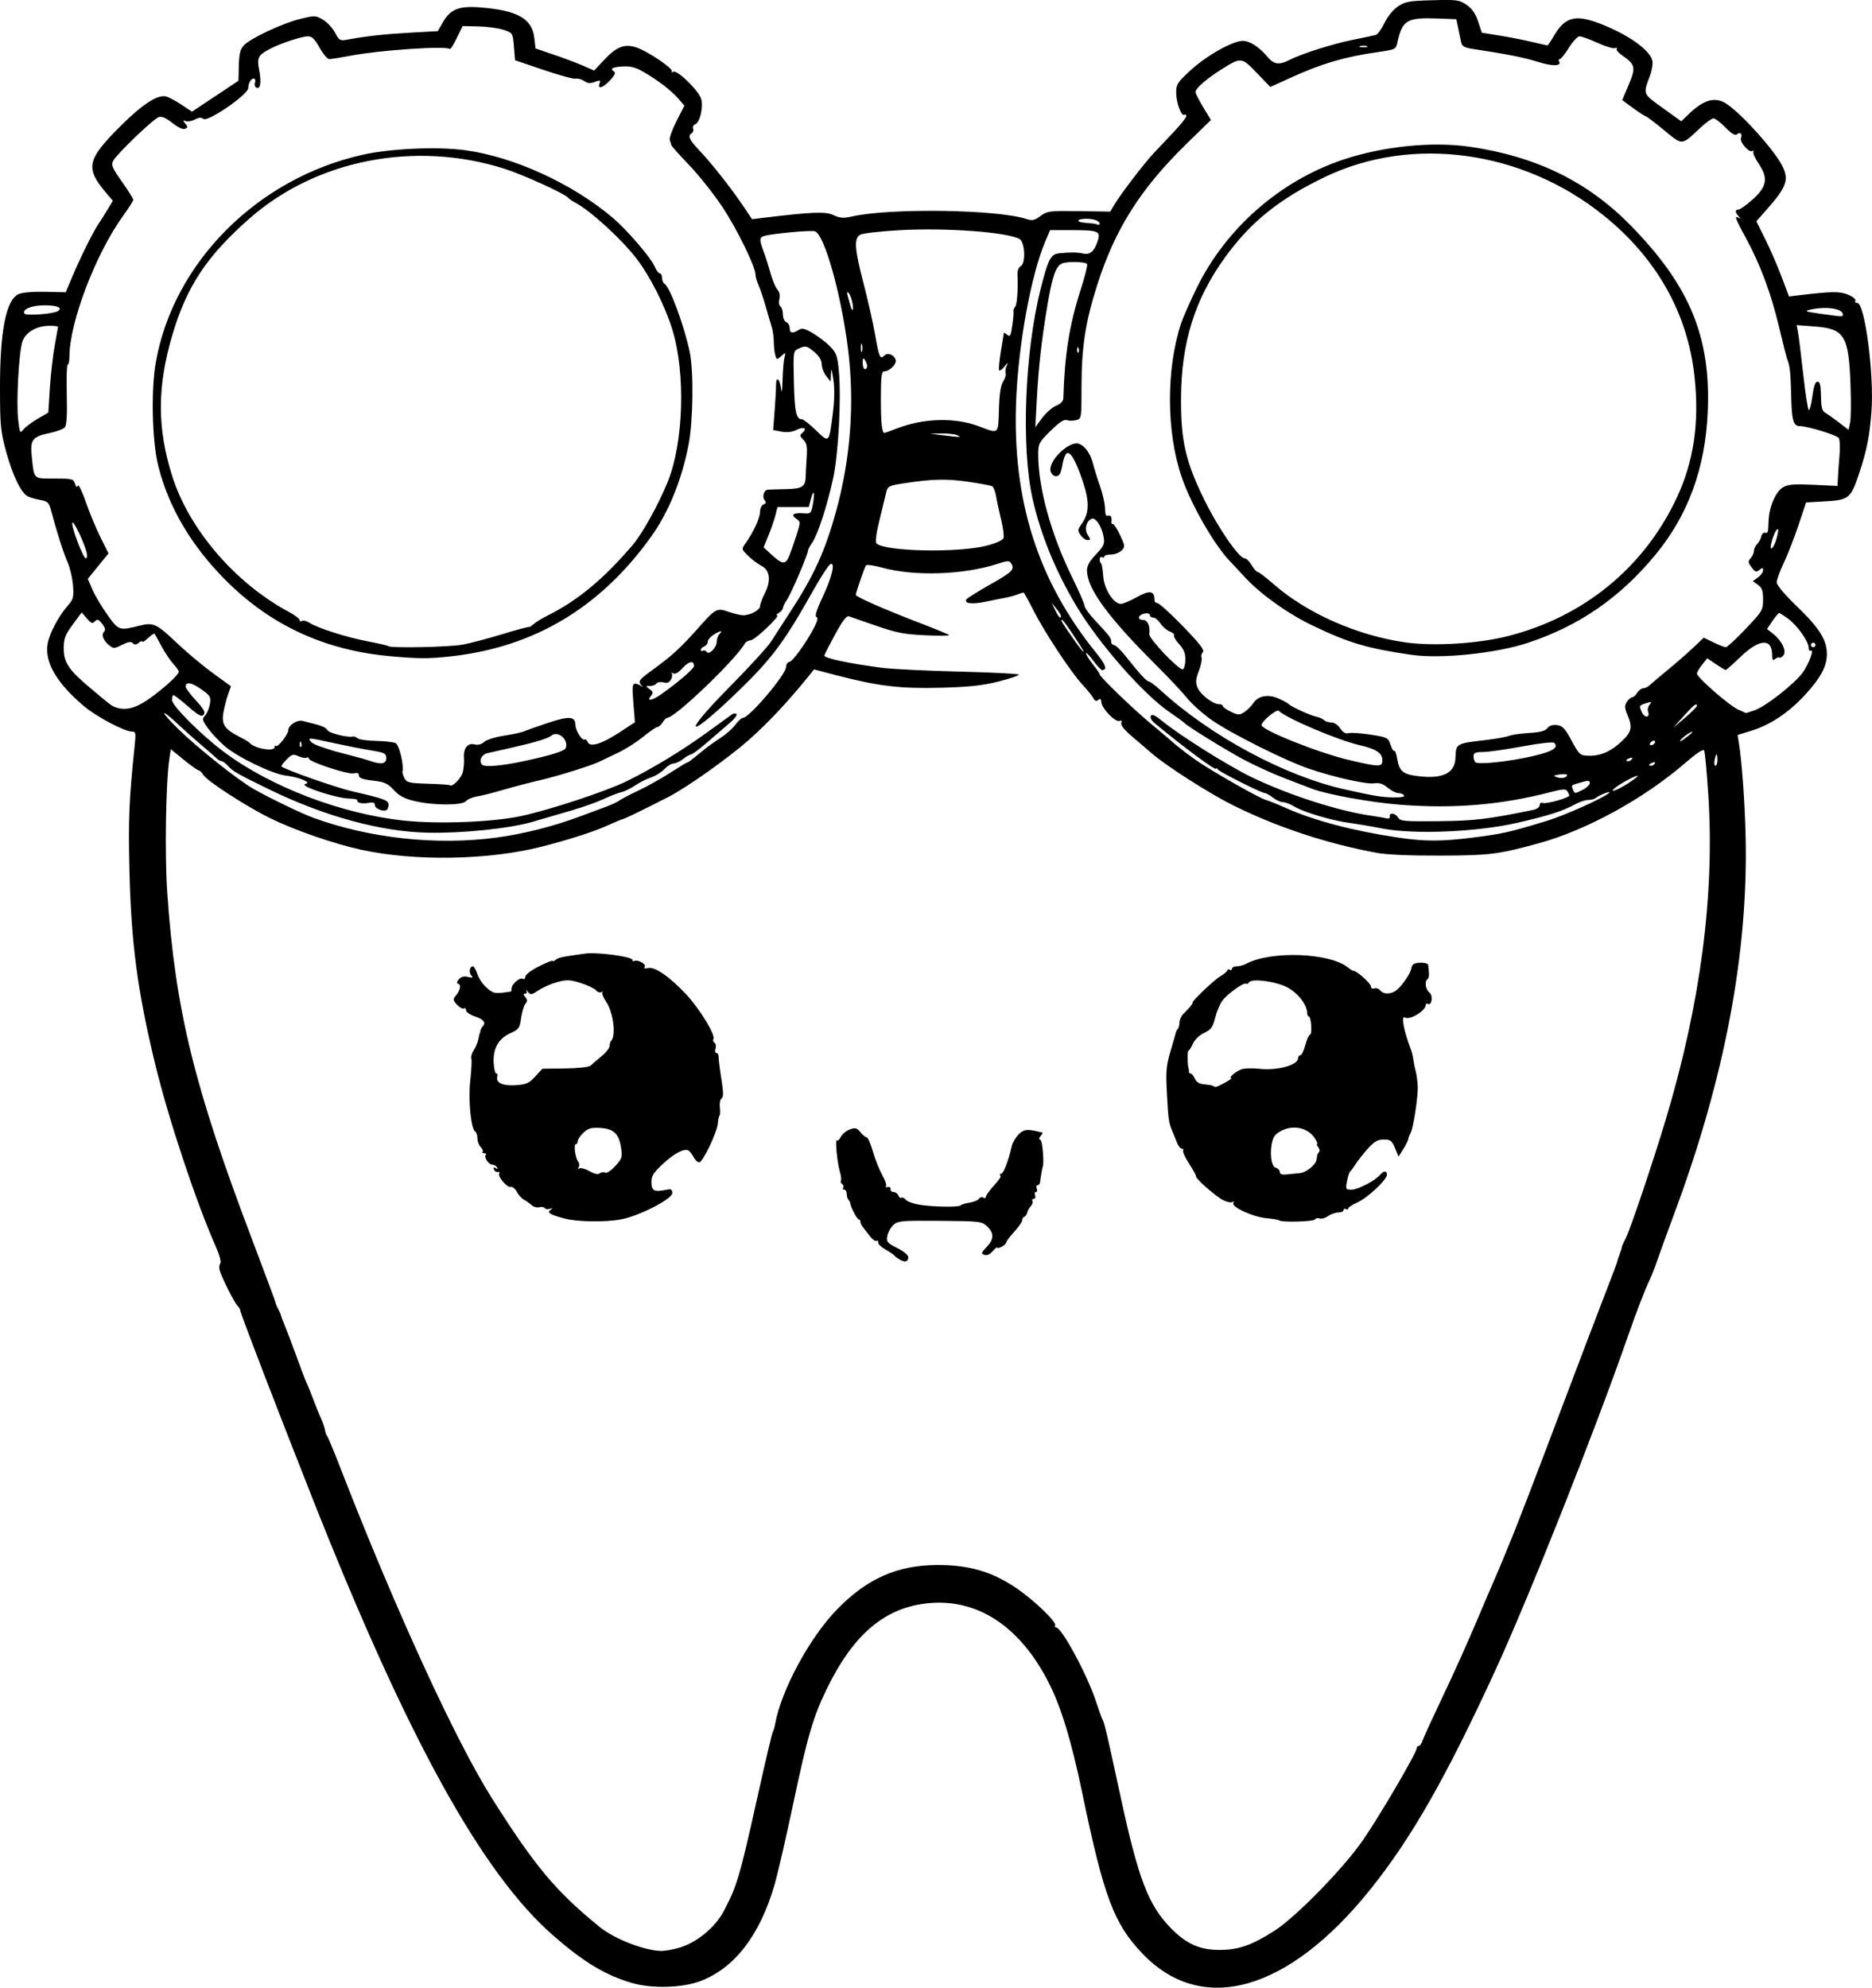 <?xml version="1.0" encoding="UTF-8" standalone="no"?>
<!-- Created with Inkscape (http://www.inkscape.org/) -->

<svg
   width="217.284mm"
   height="230.723mm"
   viewBox="0 0 217.284 230.723"
   version="1.1"
   id="svg5"
   xml:space="preserve"
   xmlns="http://www.w3.org/2000/svg"
   xmlns:svg="http://www.w3.org/2000/svg"><defs
     id="defs2" /><g
     id="layer1"
     transform="translate(107.128,-5.327)"><path
       style="fill:#000000;stroke-width:0.265"
       d="m -33.806,235.493 c -3.064,-0.902 -5.567,-2.412 -9.078,-5.474 -8.331,-7.266 -16.968,-22.939 -27.963,-50.744 -4.143,-10.478 -8.382,-21.506 -8.382,-21.807 0,-0.137 -0.157,-0.406 -0.348,-0.598 -0.356,-0.357 -1.738,-3.098 -2.044,-4.054 -0.093,-0.291 -0.069,-0.661 0.055,-0.823 0.133,-0.174 -0.057,-0.928 -0.466,-1.852 -2.323,-5.244 -5.514,-14.834 -7.077,-21.27 -2.05,-8.443 -2.792,-14.013 -2.995,-22.49 -0.142,-5.948 -0.045,-8.277 0.606,-14.486 0.159,-1.515 0.131,-1.654 -0.335,-1.654 -0.853,0 -4.118,-1.735 -5.554,-2.952 -3.138,-2.658 -4.543,-5.038 -4.225,-7.159 0.182,-1.211 1.27,-3.283 2.39,-4.55 0.603,-0.682 0.668,-0.945 0.567,-2.299 -0.063,-0.841 -0.341,-2.042 -0.618,-2.669 -0.484,-1.096 -1.289,-3.616 -1.904,-5.959 -0.263,-1.002 -0.391,-1.132 -1.277,-1.292 -0.542,-0.098 -1.189,-0.283 -1.44,-0.412 -0.78,-0.403 -1.746,-2.383 -2.501,-5.127 -0.665,-2.417 -0.726,-3.039 -0.733,-7.401 -0.01,-6.694 0.7,-10.293 2.161,-10.959 0.406,-0.185 1.679,-0.294 3.079,-0.263 l 2.386,0.052 0.83,-1.956 c 0.966,-2.275 2.381,-5.109 3.025,-6.057 0.247,-0.364 0.712,-1.099 1.034,-1.634 l 0.585,-0.972 -0.749,-0.88 c -2.506,-2.946 -2.293,-3.895 1.779,-7.931 2.436,-2.414 4.186,-3.537 5.138,-3.298 0.314,0.079 1.121,0.508 1.794,0.954 l 1.224,0.811 2.696,-1.793 2.696,-1.793 0.043,-1.759 c 0.033,-1.34 0.168,-1.896 0.567,-2.337 0.736,-0.813 4.462,-2.564 6.552,-3.08 1.681,-0.415 1.791,-0.412 2.631,0.076 0.482,0.28 1.114,0.956 1.406,1.502 0.495,0.93 0.588,0.983 1.455,0.821 2.168,-0.403 4.296,-0.639 7.291,-0.806 l 3.19,-0.178 0.586,-1.019 c 0.875,-1.521 1.854,-1.92 4.266,-1.738 4.365,0.328 6.088,1.285 6.35,3.526 l 0.145,1.241 2.117,0.721 c 1.164,0.396 2.694,0.973 3.4,1.282 l 1.283,0.561 1.23,-1.306 c 1.402,-1.488 2.342,-1.831 3.718,-1.359 1.314,0.451 4.261,2.445 4.069,2.754 -0.089,0.145 -0.015,0.166 0.174,0.048 0.405,-0.25 2.76,1.993 3.194,3.043 0.355,0.856 -0.074,2.843 -0.663,3.069 -0.201,0.077 -0.306,0.297 -0.233,0.489 0.073,0.192 0.006,0.427 -0.149,0.523 -0.502,0.31 -0.3,0.781 0.858,1.996 1.407,1.478 3.711,4.396 5.089,6.445 l 1.042,1.551 1.325,-0.16 c 5.688,-0.687 7.22,-0.745 8.136,-0.31 0.746,0.354 1.136,0.382 2.157,0.153 4.427,-0.992 16.757,-0.819 20.19,0.284 0.726,0.233 0.968,0.184 1.678,-0.34 0.782,-0.577 1.038,-0.609 4.461,-0.559 l 3.631,0.053 0.453,-0.767 c 0.722,-1.223 3.447,-4.795 4.57,-5.991 0.566,-0.603 1.654,-1.757 2.418,-2.564 0.764,-0.807 1.389,-1.601 1.389,-1.764 0,-0.163 -0.105,-0.231 -0.234,-0.151 -0.349,0.216 -0.944,-1.422 -0.944,-2.6 -2.6e-4,-0.926 0.168,-1.186 1.648,-2.548 1.866,-1.716 4.907,-3.433 6.081,-3.433 0.826,0 1.895,0.699 2.931,1.918 0.71,0.835 1.311,0.907 2.493,0.295 1.383,-0.715 5.073,-1.884 7.401,-2.345 1.203,-0.238 2.376,-0.486 2.607,-0.552 0.231,-0.065 0.685,-0.686 1.01,-1.378 0.345,-0.737 0.986,-1.531 1.544,-1.914 0.856,-0.587 1.27,-0.663 4.017,-0.74 2.845,-0.08 3.128,-0.042 3.968,0.529 0.639,0.434 1.034,1.001 1.343,1.93 l 0.438,1.315 1.964,0.311 c 1.08,0.171 2.775,0.502 3.767,0.736 0.991,0.234 1.843,0.425 1.893,0.425 0.05,0 0.395,-0.519 0.766,-1.153 1.237,-2.111 2.434,-2.451 5.119,-1.453 3.271,1.215 5.956,3.075 6.275,4.347 0.085,0.34 -0.034,1.13 -0.266,1.754 -0.818,2.207 -0.869,2.077 1.471,3.762 l 2.153,1.55 0.976,-0.933 c 1.683,-1.608 3.006,-1.944 4.291,-1.089 1.773,1.18 5.502,5.325 6.439,7.158 0.841,1.645 0.541,2.483 -1.86,5.193 l -1.132,1.277 1.016,2.03 c 0.559,1.117 1.412,3.08 1.897,4.363 l 0.881,2.333 1.205,-0.144 c 3.836,-0.457 4.686,-0.466 5.67,-0.055 0.548,0.229 0.922,0.538 0.83,0.687 -0.092,0.149 0.009,0.27 0.224,0.27 0.874,0 1.963,8.313 1.644,12.55 -0.217,2.88 -0.52,4.439 -1.367,7.029 -1.011,3.092 -1.229,3.282 -3.944,3.44 l -2.281,0.132 -0.883,2.646 c -0.485,1.455 -1.252,3.42 -1.703,4.366 -0.451,0.946 -0.821,1.962 -0.821,2.258 -1.3e-4,0.331 0.907,1.411 2.356,2.805 2.592,2.495 3.465,3.885 3.465,5.52 0,1.434 -0.727,2.786 -2.575,4.787 -1.859,2.014 -4.002,3.442 -6.162,4.107 l -1.621,0.499 0.163,1.047 c 0.338,2.167 0.651,6.498 0.756,10.462 0.363,13.599 -2.391,28.256 -8.275,44.053 -0.759,2.037 -1.624,4.419 -1.922,5.292 -0.298,0.873 -0.706,1.925 -0.906,2.338 -0.551,1.136 -1.546,3.715 -2.571,6.658 -3.843,11.041 -11.53,30.398 -15.445,38.894 -5.7,12.369 -9.684,19.341 -14.44,25.268 -9.496,11.835 -19.496,14.672 -26.398,7.487 -3.352,-3.489 -4.514,-6.571 -7.013,-18.6 -1.264,-6.086 -2.437,-9.967 -3.873,-12.815 -3.441,-6.825 -8.627,-10.094 -14.638,-9.228 -4.654,0.67 -8.149,3.734 -11.083,9.716 -1.656,3.377 -2.294,5.545 -3.987,13.552 -0.816,3.859 -1.782,8.05 -2.147,9.312 -1.689,5.849 -4.62,9.676 -8.569,11.192 -2.13,0.818 -5.673,0.917 -8.022,0.225 z m 5.539,-4.089 c 2.021,-0.6 4.153,-2.357 5.144,-4.239 1.549,-2.943 1.838,-3.926 3.957,-13.448 0.868,-3.904 1.648,-7.21 1.733,-7.347 0.085,-0.137 0.211,-0.567 0.282,-0.957 0.716,-3.951 4.032,-10.066 7.225,-13.326 3.458,-3.53 6.946,-5.075 11.528,-5.104 3.66,-0.023 6.367,0.752 9.139,2.618 2.135,1.437 4.829,4.02 4.592,4.404 -0.075,0.121 -0.024,0.22 0.113,0.22 0.667,0 3.706,5.663 4.684,8.731 0.255,0.8 0.565,1.66 0.688,1.909 0.281,0.57 0.454,1.303 2.093,8.892 2.077,9.614 3.217,12.629 5.781,15.291 1.83,1.9 3.39,2.613 5.718,2.614 2.201,8e-4 3.711,-0.522 6.346,-2.195 2.501,-1.588 7.982,-7.19 10.295,-10.521 1.924,-2.771 6.245,-10.148 6.245,-10.661 0,-0.166 0.111,-0.302 0.247,-0.302 0.136,0 0.327,-0.253 0.425,-0.562 0.098,-0.309 0.893,-2.065 1.767,-3.903 1.947,-4.093 3.494,-7.53 4.958,-11.014 0.612,-1.455 1.325,-3.122 1.584,-3.704 0.26,-0.582 0.739,-1.713 1.064,-2.514 0.326,-0.8 0.742,-1.812 0.924,-2.249 0.687,-1.642 3.107,-7.943 6.097,-15.875 1.7,-4.511 3.794,-10.011 4.653,-12.221 0.859,-2.21 1.562,-4.078 1.562,-4.15 0,-0.072 0.127,-0.466 0.283,-0.876 0.156,-0.41 0.269,-0.778 0.252,-0.818 -0.017,-0.04 0.193,-0.517 0.467,-1.058 0.546,-1.078 3.194,-8.947 4.677,-13.898 3.998,-13.349 5.643,-25.932 4.902,-37.49 -0.173,-2.692 -0.392,-5.036 -0.487,-5.208 -0.113,-0.203 -0.868,0.29 -2.157,1.409 -4.797,4.164 -11.501,7.843 -17.065,9.364 -4.695,1.284 -5.64,1.402 -11.377,1.425 -3.519,0.014 -6.235,-0.104 -7.408,-0.322 -5.874,-1.089 -11.669,-3.015 -16.806,-5.586 -2.675,-1.339 -7.646,-4.523 -9.28,-5.944 -0.523,-0.454 -1.57,-1.351 -2.327,-1.993 -0.873,-0.739 -1.323,-1.307 -1.23,-1.551 0.097,-0.252 0.021,-0.336 -0.22,-0.243 -0.475,0.182 -2.033,-1.42 -2.088,-2.146 -0.03,-0.405 -0.129,-0.483 -0.365,-0.287 -0.23,0.191 -0.399,0.126 -0.586,-0.223 -0.144,-0.27 -0.703,-0.962 -1.242,-1.538 -1.329,-1.422 -4.445,-6.146 -5.708,-8.655 -0.568,-1.128 -1.083,-2.051 -1.145,-2.051 -0.062,0 -0.399,0.109 -0.749,0.242 -0.35,0.133 -0.983,0.303 -1.406,0.378 -0.423,0.075 -1.448,0.279 -2.277,0.453 -1.524,0.321 -2.495,0.203 -2.204,-0.268 0.087,-0.141 1.345,-0.929 2.795,-1.75 2.592,-1.468 2.856,-1.738 2.398,-2.46 -0.193,-0.304 -0.436,-0.295 -1.517,0.06 -3.962,1.299 -9.702,1.495 -13.442,0.458 -0.961,-0.267 -1.81,-0.383 -1.887,-0.259 -0.186,0.3 -1.173,3.177 -1.173,3.418 0,0.232 3.293,1.675 7.532,3.303 1.742,0.669 3.23,1.284 3.307,1.368 0.077,0.084 -1.169,0.093 -2.77,0.02 -2.454,-0.112 -3.346,-0.284 -5.689,-1.099 -1.528,-0.531 -2.957,-1.026 -3.175,-1.099 -0.281,-0.094 -0.745,0.508 -1.587,2.057 -0.655,1.204 -1.226,2.323 -1.269,2.485 -0.082,0.307 2.828,0.929 6.693,1.431 1.164,0.151 5.187,0.35 8.94,0.441 3.753,0.092 6.874,0.248 6.936,0.348 0.061,0.1 -0.985,0.458 -2.326,0.796 -1.89,0.476 -3.402,0.64 -6.73,0.73 -4.691,0.126 -7.274,-0.182 -12.089,-1.442 l -2.623,-0.686 -0.684,0.85 c -2.281,2.834 -4.684,5.394 -6.893,7.345 -2.386,2.107 -7.198,5.519 -9.307,6.598 -3.004,1.538 -5.058,2.537 -5.336,2.596 -0.174,0.037 -0.984,0.374 -1.8,0.748 -1.509,0.692 -4.539,1.664 -7.644,2.451 -6.145,1.557 -14.642,1.701 -20.861,0.354 -3.165,-0.686 -7.75,-2.271 -10.564,-3.652 -2.76,-1.355 -7.337,-4.312 -7.785,-5.03 -0.187,-0.3 -0.439,-0.545 -0.559,-0.545 -0.12,0 -0.895,-0.552 -1.722,-1.226 l -1.504,-1.226 -0.174,1.16 c -0.408,2.722 -0.539,11.131 -0.241,15.447 0.944,13.682 3.11,22.542 9.86,40.33 1.459,3.846 2.675,7.12 2.702,7.276 0.027,0.156 0.18,0.522 0.341,0.813 0.161,0.291 0.302,0.619 0.315,0.729 0.013,0.11 0.213,0.646 0.445,1.191 0.232,0.545 0.83,2.122 1.328,3.504 0.499,1.382 1.022,2.752 1.162,3.043 0.14,0.291 0.502,1.184 0.803,1.984 0.302,0.8 0.711,1.812 0.91,2.249 0.199,0.437 0.402,1.032 0.451,1.323 0.049,0.291 0.157,0.589 0.24,0.661 0.083,0.073 0.845,1.918 1.693,4.101 6.286,16.172 13.265,31.363 17.443,37.968 5.014,7.925 7.413,10.791 12.492,14.925 1.708,1.39 5.172,2.742 7.133,2.784 0.447,0.01 1.405,-0.159 2.129,-0.374 z m 25.628,-79.843 c -0.288,-0.157 -0.583,-0.372 -0.656,-0.477 -0.073,-0.105 -0.549,-0.429 -1.058,-0.72 -0.509,-0.291 -0.893,-0.67 -0.853,-0.843 0.04,-0.173 -0.04,-0.245 -0.177,-0.16 -0.137,0.085 -0.496,-0.174 -0.797,-0.576 -0.301,-0.402 -0.668,-0.874 -0.815,-1.05 -0.147,-0.176 -0.267,-0.444 -0.267,-0.595 0,-0.152 -0.09,-0.276 -0.2,-0.276 -0.187,0 -0.969,-1.507 -0.984,-1.896 -0.004,-0.097 -0.096,-0.266 -0.205,-0.375 -0.109,-0.109 -0.198,-0.417 -0.198,-0.684 0,-0.267 -0.126,-0.485 -0.28,-0.485 -0.154,0 -0.212,-0.111 -0.128,-0.246 0.084,-0.135 0.029,-0.322 -0.121,-0.415 -0.15,-0.093 -0.215,-0.263 -0.144,-0.377 0.071,-0.115 0.011,-0.613 -0.134,-1.106 -0.311,-1.061 -0.564,-3.812 -0.329,-3.577 0.09,0.09 0.295,-0.102 0.457,-0.426 0.162,-0.324 0.631,-0.708 1.043,-0.853 0.638,-0.224 0.821,-0.176 1.227,0.326 0.263,0.324 0.589,0.59 0.724,0.59 0.136,0 0.462,0.744 0.725,1.654 0.263,0.91 0.754,2.144 1.091,2.743 0.337,0.599 0.527,1.175 0.423,1.279 -0.104,0.104 -0.011,0.149 0.208,0.101 0.218,-0.049 0.367,0.061 0.331,0.243 -0.036,0.182 0.116,0.331 0.339,0.331 0.223,0 0.473,0.178 0.557,0.395 0.083,0.217 0.245,0.338 0.359,0.268 0.114,-0.07 0.343,0.036 0.51,0.237 0.167,0.201 0.865,0.459 1.551,0.573 1.558,0.26 4.643,0.308 4.82,0.075 0.073,-0.096 0.537,-0.237 1.032,-0.315 0.495,-0.078 0.988,-0.283 1.095,-0.457 0.107,-0.173 0.327,-0.233 0.489,-0.133 0.162,0.1 0.294,0.073 0.294,-0.06 0,-0.133 0.301,-0.586 0.669,-1.008 1.075,-1.231 1.16,-1.363 0.991,-1.532 -0.088,-0.088 -0.031,-0.16 0.127,-0.16 0.266,0 0.873,-1.581 1.226,-3.196 0.082,-0.375 0.42,-0.971 0.751,-1.325 0.573,-0.612 0.995,-0.69 2.189,-0.408 0.291,0.069 0.574,0.134 0.628,0.145 0.054,0.011 -0.04,0.187 -0.209,0.391 -0.21,0.254 -0.219,0.401 -0.026,0.465 0.234,0.078 0.454,2.707 0.262,3.133 -0.059,0.13 -0.23,1.13 -0.306,1.786 -0.021,0.182 -0.15,0.331 -0.287,0.331 -0.137,0 -0.18,0.179 -0.097,0.397 0.084,0.218 0.041,0.397 -0.096,0.397 -0.136,0 -0.179,0.179 -0.096,0.397 0.084,0.218 0.013,0.397 -0.156,0.397 -0.17,0 -0.241,0.109 -0.158,0.243 0.083,0.134 5.2e-4,0.405 -0.183,0.602 -0.183,0.197 -0.372,0.534 -0.419,0.749 -0.047,0.215 -0.196,0.43 -0.331,0.479 -0.135,0.049 -0.245,0.234 -0.245,0.411 0,0.178 -0.417,0.778 -0.926,1.334 -0.509,0.556 -0.926,1.111 -0.926,1.233 0,0.122 -0.238,0.349 -0.529,0.505 -0.291,0.156 -0.529,0.201 -0.529,0.101 0,-0.1 -0.235,0.088 -0.521,0.419 -0.336,0.387 -0.68,0.54 -0.968,0.43 -0.392,-0.15 -0.36,-0.262 0.257,-0.906 0.874,-0.912 0.892,-1.627 0.061,-2.407 -0.617,-0.58 -0.834,-0.605 -5.482,-0.641 -4.504,-0.035 -4.878,-0.001 -5.403,0.491 -0.31,0.291 -0.626,0.862 -0.702,1.27 -0.125,0.669 -0.014,0.803 1.151,1.394 0.709,0.359 1.289,0.823 1.289,1.03 0,0.547 -0.334,0.67 -0.932,0.343 z m -39.054,-4.817 c -1.654,-0.456 -1.976,-0.668 -1.516,-0.996 0.275,-0.197 0.253,-0.223 -0.096,-0.111 -0.25,0.08 -0.518,0.043 -0.596,-0.083 -0.078,-0.126 -0.361,-0.171 -0.63,-0.1 -0.269,0.07 -0.661,-0.03 -0.871,-0.223 -0.21,-0.193 -0.614,-0.482 -0.899,-0.642 -0.285,-0.16 -0.665,-0.577 -0.844,-0.926 -0.179,-0.35 -0.496,-0.603 -0.704,-0.563 -0.443,0.085 -1.545,-1.214 -1.328,-1.565 0.082,-0.132 0.006,-0.207 -0.169,-0.167 -0.175,0.04 -0.377,-0.093 -0.451,-0.295 -0.09,-0.247 -0.022,-0.298 0.206,-0.158 0.223,0.138 0.275,0.105 0.151,-0.096 -0.104,-0.168 -0.356,-0.305 -0.561,-0.305 -0.42,0 -0.991,-0.899 -0.734,-1.156 0.092,-0.092 0.008,-0.167 -0.186,-0.167 -0.194,0 -0.279,-0.074 -0.189,-0.164 0.09,-0.09 -0.009,-0.337 -0.22,-0.548 -0.211,-0.211 -0.384,-0.666 -0.384,-1.011 0,-0.345 -0.108,-0.694 -0.241,-0.776 -0.512,-0.316 -0.844,-3.674 -0.588,-5.944 0.138,-1.224 0.193,-2.375 0.123,-2.558 -0.07,-0.183 0.057,-0.615 0.282,-0.959 0.225,-0.344 0.464,-0.919 0.53,-1.278 0.066,-0.359 0.143,-0.682 0.172,-0.719 0.029,-0.036 0.068,-0.175 0.086,-0.309 0.018,-0.133 0.122,-0.332 0.232,-0.441 0.439,-0.439 0.145,-0.837 -0.86,-1.169 -0.582,-0.192 -1.058,-0.516 -1.058,-0.719 0,-0.204 -0.112,-0.301 -0.249,-0.216 -0.137,0.085 -0.493,-0.108 -0.792,-0.429 -0.461,-0.495 -0.489,-0.645 -0.188,-0.998 0.54,-0.633 0.706,-1.295 0.354,-1.414 -0.235,-0.079 -0.224,-0.218 0.045,-0.544 0.248,-0.301 0.578,-0.386 1.058,-0.273 0.551,0.129 0.632,0.094 0.387,-0.167 -0.321,-0.342 -0.195,-1.06 0.186,-1.06 0.119,0 0.352,0.413 0.519,0.917 0.167,0.505 0.67,1.226 1.118,1.604 0.795,0.669 0.901,0.684 2.787,0.399 0.036,-0.005 0.066,-0.17 0.066,-0.366 0,-0.499 0.966,-1.32 1.306,-1.11 0.155,0.096 0.281,-0.01 0.281,-0.235 0,-0.234 0.678,-0.751 1.587,-1.21 0.873,-0.441 1.587,-0.726 1.587,-0.633 0,0.093 0.154,0.04 0.343,-0.116 0.33,-0.274 0.645,-0.341 3.419,-0.73 1.4,-0.196 5.498,0.35 5.498,0.734 0,0.136 0.089,0.195 0.198,0.131 0.376,-0.221 1.428,0.337 1.232,0.654 -0.131,0.212 -0.014,0.262 0.374,0.161 0.782,-0.204 2.552,1.019 4.47,3.09 1.587,1.713 3.405,4.711 3.129,5.158 -0.084,0.135 -0.026,0.324 0.127,0.419 0.154,0.095 0.207,0.401 0.119,0.68 -0.088,0.279 -0.041,0.507 0.105,0.507 0.146,0 0.26,0.208 0.252,0.463 -0.007,0.255 0.135,1.398 0.317,2.542 0.247,1.55 0.254,2.126 0.029,2.265 -0.166,0.103 -0.258,0.562 -0.204,1.022 0.053,0.46 0.036,0.896 -0.038,0.971 -0.074,0.074 -0.163,0.484 -0.196,0.91 -0.082,1.04 -1.746,4.527 -2.16,4.527 -0.181,0 -0.47,-0.268 -0.643,-0.595 -0.172,-0.327 -0.432,-0.672 -0.577,-0.767 -0.481,-0.314 -1.706,0.323 -3.034,1.577 -1.114,1.052 -1.309,1.381 -1.284,2.166 0.031,0.968 0.338,1.094 1.882,0.772 0.39,-0.081 0.529,0.029 0.529,0.419 0,0.677 -3.85,2.653 -5.923,3.041 -1.904,0.356 -5.167,0.298 -6.678,-0.118 z m 4.806,-5.298 c 0.167,0.103 0.676,-0.23 1.162,-0.76 0.8,-0.874 0.851,-1.035 0.679,-2.165 -0.243,-1.602 -0.868,-2.185 -2.439,-2.274 -1.011,-0.058 -1.377,0.049 -1.918,0.557 -0.368,0.345 -0.669,0.786 -0.669,0.979 0,0.193 -0.098,0.351 -0.219,0.351 -0.279,0 -0.061,1.617 0.275,2.039 0.14,0.176 0.166,0.462 0.058,0.636 -0.12,0.194 -0.084,0.248 0.092,0.139 0.158,-0.098 0.683,0.047 1.165,0.322 0.585,0.333 0.984,0.415 1.197,0.246 0.176,-0.139 0.453,-0.17 0.616,-0.069 z m -8.126,-11.155 0.84,-0.911 2.644,-0.035 c 1.479,-0.02 2.775,-0.161 2.94,-0.32 0.162,-0.157 0.729,-0.641 1.258,-1.077 0.53,-0.436 0.963,-0.981 0.963,-1.213 0,-0.231 0.082,-0.502 0.182,-0.602 0.587,-0.587 0.244,-3.299 -0.57,-4.498 -0.344,-0.507 -0.546,-1.01 -0.449,-1.117 0.097,-0.108 0.041,-0.119 -0.125,-0.025 -0.165,0.095 -0.446,-0.003 -0.624,-0.218 -0.178,-0.214 -0.97,-0.593 -1.761,-0.843 -1.232,-0.388 -1.616,-0.406 -2.683,-0.124 -0.685,0.181 -1.671,0.609 -2.19,0.95 -0.864,0.567 -0.972,0.583 -1.267,0.185 -0.177,-0.239 -0.251,-0.287 -0.164,-0.105 0.087,0.182 0.017,0.331 -0.155,0.331 -0.233,0 -0.229,0.101 0.017,0.397 0.256,0.309 0.259,0.481 0.013,0.779 -0.174,0.21 -0.397,0.954 -0.496,1.654 -0.165,1.168 -0.267,1.312 -1.256,1.759 -1.371,0.62 -2.016,1.768 -1.93,3.432 0.035,0.682 0.171,1.241 0.301,1.241 0.13,0 0.189,0.143 0.131,0.318 -0.244,0.731 0.563,1.139 2.068,1.045 1.284,-0.08 1.582,-0.209 2.314,-1.003 z m 86.383,16.699 c -0.076,-0.076 -0.749,-0.192 -1.495,-0.258 -1.561,-0.138 -4.127,-1.319 -3.848,-1.771 0.11,-0.177 0.064,-0.222 -0.115,-0.112 -0.164,0.101 -0.648,0.003 -1.077,-0.219 -0.875,-0.452 -3.207,-2.5 -3.142,-2.759 0.023,-0.092 -0.335,-0.75 -0.796,-1.463 -0.461,-0.713 -0.775,-1.397 -0.699,-1.521 0.077,-0.124 0.011,-0.226 -0.147,-0.226 -0.158,0 -0.403,-0.298 -0.545,-0.661 -0.142,-0.364 -0.398,-0.989 -0.569,-1.389 -0.412,-0.966 -0.46,-1.312 -0.632,-4.564 -0.123,-2.338 -0.059,-3.071 0.407,-4.63 0.304,-1.019 0.585,-1.997 0.625,-2.175 0.04,-0.178 0.155,-0.406 0.256,-0.507 0.101,-0.101 0.184,-0.435 0.184,-0.743 0,-0.307 0.208,-0.755 0.463,-0.996 0.569,-0.537 1.177,-1.268 1.055,-1.268 -0.281,0 2.458,-2.63 3.178,-3.051 0.473,-0.276 0.86,-0.603 0.86,-0.726 0,-0.123 0.119,-0.15 0.265,-0.06 0.146,0.09 0.265,0.037 0.265,-0.117 0,-0.154 0.246,-0.28 0.547,-0.28 0.301,0 0.785,-0.128 1.077,-0.284 2.921,-1.563 9.831,-1.298 11.891,0.457 0.23,0.196 0.504,0.356 0.609,0.356 0.387,0 2.016,1.466 2.016,1.814 1e-5,0.202 0.165,0.296 0.378,0.214 0.208,-0.08 0.52,0.027 0.694,0.236 0.423,0.509 1.321,0.468 1.971,-0.091 0.624,-0.536 1.543,-1.892 1.623,-2.397 0.031,-0.195 0.133,-0.432 0.227,-0.525 0.301,-0.301 1.721,-0.259 1.743,0.051 0.012,0.165 0.052,0.573 0.089,0.906 0.037,0.334 -0.033,0.668 -0.154,0.743 -0.376,0.233 -0.244,1.221 0.208,1.552 0.458,0.335 0.281,1.607 -0.184,1.32 -0.135,-0.084 -0.246,-0.017 -0.246,0.147 0,0.669 -1.853,1.778 -2.403,1.438 -0.496,-0.307 -0.137,1.576 0.734,3.85 0.084,0.218 0.191,0.695 0.238,1.058 0.047,0.364 0.168,0.959 0.269,1.323 0.101,0.364 0.208,1.138 0.239,1.72 0.062,1.167 -0.524,4.987 -0.843,5.497 -0.111,0.178 -0.225,0.475 -0.253,0.659 -0.028,0.185 -0.294,0.719 -0.59,1.187 l -0.539,0.851 -0.413,-0.989 c -0.361,-0.865 -0.525,-0.989 -1.305,-0.989 -0.701,0 -1.092,0.221 -1.828,1.037 -0.515,0.57 -1.151,1.374 -1.414,1.786 -0.263,0.412 -0.558,0.809 -0.658,0.882 -0.099,0.073 -0.264,0.579 -0.366,1.124 -0.177,0.946 -0.153,0.992 0.524,0.992 0.736,0 2.768,-1.058 3.328,-1.732 0.407,-0.49 0.784,-0.494 0.784,-0.009 0,0.584 -2.268,2.711 -3.443,3.229 -0.58,0.256 -1.055,0.569 -1.055,0.695 0,0.126 -0.119,0.156 -0.265,0.066 -0.146,-0.09 -0.265,-0.037 -0.265,0.117 0,0.154 -0.271,0.28 -0.603,0.28 -0.331,0 -0.873,0.189 -1.203,0.42 -0.33,0.231 -0.77,0.356 -0.976,0.276 -0.207,-0.079 -0.447,-0.03 -0.533,0.109 -0.161,0.26 -3.895,0.363 -4.144,0.115 z m 2.422,-5.499 c 0.706,-0.073 1.81,-0.974 1.895,-1.547 0.018,-0.123 0.048,-0.333 0.066,-0.467 0.018,-0.133 0.121,-0.331 0.229,-0.439 0.108,-0.108 0.064,-0.356 -0.099,-0.551 -0.162,-0.195 -0.218,-0.355 -0.124,-0.355 0.094,0 -0.035,-0.314 -0.286,-0.698 -0.944,-1.441 -3.104,-1.643 -4.511,-0.423 -0.75,0.651 -0.772,3.66 -0.027,3.854 0.267,0.07 0.485,0.294 0.485,0.497 0,0.254 0.251,0.345 0.794,0.289 0.437,-0.045 1.147,-0.118 1.578,-0.162 z m -8.722,-10.503 c 0.509,-0.279 0.828,-0.512 0.709,-0.518 -0.361,-0.018 0.531,-0.787 1.19,-1.026 0.338,-0.123 1.27,-0.149 2.07,-0.059 2.076,0.234 4.498,-0.423 4.498,-1.22 0,-0.194 0.12,-0.352 0.266,-0.352 0.146,0 0.409,-0.536 0.584,-1.191 0.175,-0.655 0.416,-1.191 0.535,-1.191 0.119,0 0.183,-0.476 0.144,-1.058 -0.04,-0.582 -0.162,-1.058 -0.271,-1.058 -0.109,-2.1e-4 -0.198,-0.179 -0.198,-0.398 0,-0.941 -1.059,-2.316 -2.286,-2.97 -1.335,-0.711 -4.162,-1.085 -4.467,-0.591 -0.089,0.145 -0.245,0.213 -0.346,0.15 -0.272,-0.168 -2.168,1.194 -2.747,1.973 -0.277,0.373 -0.652,1.266 -0.834,1.984 -0.279,1.1 -0.481,1.378 -1.281,1.759 -0.555,0.264 -1.098,0.787 -1.306,1.257 -0.196,0.442 -0.428,0.804 -0.516,0.804 -0.141,0 -0.115,1.771 0.031,2.117 0.031,0.073 0.042,0.222 0.025,0.331 -0.017,0.109 0.069,0.198 0.191,0.198 0.122,0 0.346,0.271 0.497,0.603 0.193,0.424 0.534,0.623 1.153,0.67 0.483,0.037 0.934,0.123 1.003,0.191 0.192,0.192 0.362,0.141 1.359,-0.405 z m -84.587,-28.437 c 3.063,-0.408 6.591,-1.295 9.578,-2.409 1.019,-0.38 2.41,-0.897 3.092,-1.148 0.682,-0.251 1.396,-0.582 1.587,-0.735 0.191,-0.153 1.181,-0.672 2.2,-1.152 1.019,-0.481 2.686,-1.412 3.704,-2.069 1.019,-0.657 1.912,-1.198 1.984,-1.202 0.13,-0.007 0.319,-0.15 1.956,-1.485 0.452,-0.369 1.324,-0.992 1.937,-1.386 0.613,-0.394 1.379,-1.074 1.703,-1.513 0.324,-0.438 0.72,-0.797 0.879,-0.797 0.727,0 4.959,-4.982 5.005,-5.892 0.016,-0.324 0.179,-0.59 0.361,-0.59 0.364,0 2.006,-2.27 2.907,-4.017 0.398,-0.772 0.476,-1.139 0.257,-1.212 -0.21,-0.07 0.019,-0.814 0.687,-2.238 1.124,-2.395 1.549,-4.149 0.946,-3.905 -0.201,0.081 -1.116,1.483 -2.032,3.114 -3.271,5.824 -4.718,7.783 -8.387,11.361 -6.143,5.989 -7.238,5.809 -1.293,-0.212 2.27,-2.299 4.433,-4.664 4.808,-5.255 0.374,-0.592 1.418,-2.207 2.319,-3.589 2.68,-4.112 3.981,-6.982 5.239,-11.557 1.693,-6.155 2.164,-12.616 1.376,-18.88 -0.805,-6.401 -2.743,-13.264 -3.844,-13.613 -0.464,-0.147 -5.012,0.278 -5.895,0.551 -0.556,0.172 -0.562,0.443 -0.042,1.827 0.219,0.582 0.576,1.71 0.794,2.506 0.218,0.796 0.576,1.645 0.794,1.887 0.253,0.279 0.337,0.682 0.231,1.103 -0.093,0.372 -0.041,0.741 0.119,0.84 0.157,0.097 0.286,0.514 0.286,0.927 0,0.422 0.173,0.816 0.397,0.902 0.218,0.084 0.397,0.394 0.397,0.69 0,0.609 0.311,0.678 1.03,0.229 0.404,-0.252 0.707,-0.184 1.668,0.38 0.646,0.379 1.544,1.067 1.996,1.529 0.721,0.738 0.845,1.087 1.01,2.849 0.297,3.166 -0.049,9.636 -0.667,12.483 -0.684,3.151 -1.786,6.53 -2.429,7.449 -0.27,0.386 -0.49,0.803 -0.488,0.926 0.007,0.41 -1.946,4.976 -2.434,5.689 -0.264,0.386 -0.48,0.827 -0.48,0.979 0,0.152 -0.208,0.398 -0.463,0.546 -0.255,0.148 -0.348,0.273 -0.207,0.278 0.457,0.014 -2.605,2.918 -3.078,2.918 -0.252,0 -0.554,0.166 -0.67,0.37 -1.096,1.916 -8.108,8.626 -9.014,8.626 -0.109,0 -0.347,0.238 -0.528,0.529 -0.182,0.291 -0.45,0.529 -0.597,0.529 -0.146,0 -0.904,0.52 -1.683,1.155 -0.78,0.635 -2.117,1.479 -2.973,1.875 -0.855,0.396 -1.768,0.833 -2.028,0.97 -0.809,0.428 -4.989,1.733 -7.068,2.208 -1.091,0.249 -2.937,0.733 -4.101,1.075 -1.164,0.342 -2.551,0.692 -3.082,0.778 -0.531,0.086 -1.111,0.331 -1.289,0.546 -0.426,0.513 -3.775,0.51 -5.947,-0.005 -1.195,-0.283 -1.795,-0.601 -2.425,-1.285 -0.716,-0.777 -1.071,-0.936 -2.447,-1.095 -1.181,-0.137 -1.61,-0.294 -1.61,-0.589 0,-0.283 -0.171,-0.357 -0.577,-0.251 -0.653,0.171 -5.244,-1.34 -5.244,-1.726 0,-0.136 -0.11,-0.179 -0.245,-0.096 -0.135,0.083 -0.557,0.009 -0.938,-0.165 -0.617,-0.281 -0.771,-0.239 -1.395,0.385 -0.386,0.386 -0.648,0.748 -0.583,0.805 0.433,0.378 6.336,2.452 8.186,2.876 3.716,0.853 4.236,1.044 4.236,1.561 0,0.259 -0.098,0.532 -0.219,0.606 -0.394,0.244 -1.369,-0.157 -1.369,-0.562 0,-0.288 -0.195,-0.36 -0.711,-0.261 -0.759,0.145 -1.47,-0.019 -1.299,-0.3 0.057,-0.094 -0.401,-0.185 -1.019,-0.201 -1.487,-0.041 -5.737,-1.445 -5.076,-1.677 0.416,-0.146 0.38,-0.216 -0.264,-0.509 -0.41,-0.187 -1.285,-0.4 -1.943,-0.473 -1.539,-0.171 -5.623,-2.136 -7.119,-3.424 -0.638,-0.549 -1.502,-1.471 -1.92,-2.049 -0.694,-0.958 -0.725,-1.091 -0.351,-1.504 0.226,-0.249 0.475,-0.855 0.555,-1.346 0.132,-0.818 0.047,-0.961 -1.011,-1.706 -1.132,-0.796 -1.804,-0.905 -1.799,-0.289 0.002,0.17 0.539,0.89 1.194,1.6 0.925,1.003 1.125,1.371 0.896,1.648 -0.239,0.287 -0.588,0.102 -1.81,-0.961 -0.833,-0.724 -1.594,-1.317 -1.692,-1.317 -0.098,0 -0.178,0.255 -0.178,0.567 0,0.67 3.352,4.023 6.021,6.023 5.443,4.079 13.705,7.226 20.968,7.986 4.008,0.42 10.25,0.171 13.562,-0.54 3.307,-0.71 9.871,-2.879 12.246,-4.047 2.919,-1.435 6.388,-3.538 9.213,-5.584 1.436,-1.04 2.77,-2.006 2.964,-2.146 0.194,-0.14 0.44,-0.167 0.548,-0.06 0.107,0.107 -0.214,0.546 -0.715,0.974 -0.501,0.428 -1.669,1.438 -2.597,2.243 -0.928,0.805 -1.802,1.464 -1.943,1.464 -0.141,0 -0.558,0.238 -0.928,0.529 -0.37,0.291 -0.874,0.529 -1.12,0.529 -0.246,0 -0.724,0.294 -1.062,0.654 -0.338,0.36 -1.03,0.791 -1.537,0.958 -0.508,0.168 -1.345,0.591 -1.86,0.94 -0.515,0.35 -1.243,0.704 -1.618,0.786 -0.374,0.083 -1.281,0.434 -2.015,0.78 -0.734,0.346 -2.371,0.932 -3.637,1.301 -1.266,0.37 -3.345,0.977 -4.619,1.35 -2.662,0.78 -8.168,1.352 -12.183,1.267 -5.443,-0.116 -11.974,-1.896 -18.374,-5.01 -3.632,-1.767 -4.253,-2.12 -4.808,-2.734 -0.277,-0.307 -0.613,-0.558 -0.747,-0.558 -0.133,0 -0.393,-0.149 -0.577,-0.331 -0.184,-0.182 -0.969,-0.867 -1.745,-1.521 -0.776,-0.655 -1.957,-1.704 -2.623,-2.331 -2.248,-2.114 -2.291,-1.708 -0.051,0.484 2.22,2.173 6.931,5.916 8.731,6.937 1.908,1.082 5.608,2.863 6.97,3.355 6.567,2.371 14.263,3.199 21.185,2.277 z m 113.468,-0.018 c 3.256,-0.408 4.171,-0.615 8.425,-1.911 2.154,-0.656 6.722,-2.711 7.276,-3.273 0.294,-0.299 -1.177,0.277 -1.574,0.616 -0.138,0.118 -0.522,0.214 -0.852,0.214 -0.33,0 -0.991,0.215 -1.468,0.477 -1.486,0.817 -3.153,1.351 -6.837,2.192 -4.633,1.057 -11.946,1.361 -15.595,0.648 -1.237,-0.242 -2.963,-0.535 -3.836,-0.651 -2.031,-0.271 -5.318,-1.249 -6.381,-1.898 -0.454,-0.277 -1.049,-0.506 -1.323,-0.509 -0.274,-0.003 -0.796,-0.239 -1.159,-0.523 -0.364,-0.285 -0.772,-0.52 -0.908,-0.523 -0.421,-0.01 -5.299,-2.457 -5.504,-2.761 -0.107,-0.158 -0.196,-0.195 -0.198,-0.082 -0.006,0.29 -3.732,-2.47 -7.095,-5.255 -0.401,-0.332 -0.588,-0.68 -0.468,-0.873 0.14,-0.227 0.523,-0.054 1.315,0.595 2.05,1.68 7.668,5.21 10.365,6.513 4.233,2.045 9.992,3.911 13.788,4.466 0.846,0.124 1.716,0.272 1.935,0.329 0.218,0.057 0.367,-0.045 0.331,-0.226 -0.1,-0.501 0.665,-0.396 0.961,0.132 0.233,0.415 0.718,0.458 4.71,0.416 4.186,-0.044 5.703,-0.226 10.998,-1.318 0.402,-0.083 0.728,-0.327 0.728,-0.545 0,-0.232 0.155,-0.336 0.374,-0.252 0.39,0.15 3.068,-0.607 3.061,-0.865 -0.002,-0.081 -0.103,-0.305 -0.225,-0.496 -0.181,-0.285 -0.529,-0.268 -1.914,0.091 -5.756,1.493 -11.229,1.957 -17.436,1.478 -3.444,-0.266 -8.559,-1.192 -10.319,-1.869 -0.364,-0.14 -1.793,-0.689 -3.175,-1.22 -1.382,-0.531 -3.526,-1.51 -4.763,-2.175 -2.172,-1.169 -6.608,-3.917 -6.879,-4.262 -0.073,-0.093 -0.815,-0.632 -1.649,-1.198 -3.091,-2.098 -8.307,-8.05 -10.917,-12.457 -2.387,-4.031 -4.074,-8.173 -5.01,-12.303 -1.353,-5.97 -0.929,-17.041 0.936,-24.432 0.864,-3.425 1.165,-3.997 2.156,-4.096 1.284,-0.128 2.12,-0.122 2.709,0.021 0.798,0.193 1.294,-0.179 1.687,-1.267 0.478,-1.322 0.245,-1.437 -2.911,-1.442 l -2.547,-0.004 -0.541,1.257 c -1.649,3.834 -3.137,11.905 -3.403,18.455 -0.473,11.652 2.504,21.018 9.361,29.452 1.033,1.271 1.236,1.901 0.611,1.901 -0.124,0 -0.594,-0.5 -1.043,-1.11 -0.449,-0.611 -0.817,-0.984 -0.817,-0.83 0,0.154 0.357,0.73 0.794,1.279 0.437,0.549 0.794,1.077 0.794,1.173 0,0.273 3.905,4.036 5.953,5.735 1.019,0.845 1.987,1.661 2.152,1.812 0.936,0.859 2.72,2.21 3.902,2.954 2.651,1.669 6.551,3.851 7.255,4.058 0.393,0.116 1.429,0.531 2.302,0.923 3.284,1.475 7.836,2.677 13.097,3.457 3.11,0.461 4.98,0.458 8.773,-0.017 z m -8.112,-4.883 c -0.09,-0.146 -0.385,-0.265 -0.657,-0.265 -0.271,0 -0.83,-0.282 -1.241,-0.627 -0.538,-0.451 -0.972,-0.593 -1.549,-0.508 -0.913,0.136 -4.601,-0.684 -7.533,-1.674 -2.759,-0.932 -9.138,-4.121 -11.35,-5.675 -1.014,-0.712 -2.298,-1.858 -2.853,-2.547 -0.556,-0.689 -2.21,-2.447 -3.678,-3.908 -4.752,-4.732 -7.24,-7.915 -7.794,-9.97 -0.324,-1.203 -0.154,-1.694 1.011,-2.922 0.797,-0.84 0.905,-1.103 0.776,-1.897 -0.189,-1.164 -0.917,-2.296 -1.367,-2.123 -0.647,0.248 -0.896,1.241 -0.474,1.887 0.346,0.529 0.343,0.595 -0.023,0.595 -0.227,0 -0.592,-0.257 -0.812,-0.571 -0.364,-0.52 -0.351,-0.64 0.144,-1.335 0.874,-1.227 0.907,-2.532 0.123,-4.879 -0.857,-2.566 -1.546,-3.702 -1.948,-3.213 -0.154,0.188 -0.34,0.721 -0.412,1.185 -0.072,0.464 -0.21,0.97 -0.305,1.124 -0.288,0.466 -0.889,0.316 -1.074,-0.266 -0.37,-1.165 2.156,-3.636 3.29,-3.217 0.707,0.261 1.335,1.147 1.619,2.284 0.149,0.596 0.523,1.797 0.831,2.67 0.308,0.873 0.564,2.022 0.568,2.554 0.005,0.692 0.107,0.928 0.359,0.832 0.312,-0.12 0.473,0.209 0.383,0.782 -0.017,0.109 0.067,0.198 0.188,0.198 0.121,0 0.494,0.587 0.831,1.305 0.58,1.238 0.588,1.328 0.152,1.764 -0.252,0.252 -0.805,0.459 -1.227,0.459 -0.423,0 -0.769,0.106 -0.769,0.236 0,0.13 -0.119,0.163 -0.265,0.073 -0.28,-0.173 -0.374,0.463 -0.108,0.73 0.086,0.086 0.198,0.758 0.249,1.494 0.102,1.48 1.202,3.2 2.046,3.2 0.257,5e-6 1.098,-0.356 1.868,-0.791 1.456,-0.822 2.03,-0.741 2.03,0.285 0,0.246 0.149,0.43 0.331,0.41 0.182,-0.02 1.515,1.184 2.962,2.677 1.935,1.996 2.553,2.792 2.336,3.009 -0.162,0.162 -0.234,0.455 -0.158,0.651 0.075,0.196 -0.069,0.894 -0.319,1.55 -0.368,0.964 -0.398,1.335 -0.152,1.927 0.333,0.803 1.785,1.923 2.492,1.923 0.246,0 0.447,0.097 0.447,0.216 0,0.119 0.421,0.416 0.935,0.662 0.854,0.407 0.99,0.41 1.569,0.031 0.349,-0.228 0.817,-0.694 1.04,-1.035 0.573,-0.874 1.761,-1.072 2.992,-0.5 0.553,0.257 1.064,0.541 1.137,0.632 0.218,0.27 2.542,1.329 3.193,1.454 0.333,0.064 0.727,0.238 0.876,0.387 0.149,0.149 0.531,0.271 0.849,0.271 0.33,0 0.771,0.294 1.027,0.685 0.321,0.49 0.612,0.648 1.023,0.556 0.316,-0.071 1.467,0.011 2.558,0.183 1.902,0.299 1.996,0.348 2.264,1.171 0.154,0.472 0.351,0.788 0.437,0.702 0.086,-0.086 0.239,0.33 0.339,0.925 0.244,1.447 0.657,1.793 2.398,2.01 2.876,0.359 4.309,-0.34 4.364,-2.13 0.051,-1.646 0.077,-1.662 3.427,-2.048 1.237,-0.143 2.487,-0.364 2.778,-0.491 0.291,-0.127 1.34,-0.28 2.332,-0.34 1.296,-0.078 1.895,-0.234 2.13,-0.556 0.212,-0.29 0.6,-0.416 1.105,-0.358 0.653,0.075 0.929,0.366 1.711,1.809 0.899,1.658 0.97,1.721 1.982,1.747 1.382,0.035 2.57,-0.486 3.849,-1.69 1.141,-1.074 1.254,-1.61 0.646,-3.066 -0.326,-0.78 -0.338,-1.055 -0.069,-1.488 0.182,-0.292 0.453,-0.53 0.601,-0.53 0.148,0 0.418,-0.238 0.6,-0.529 0.182,-0.291 0.5,-0.529 0.706,-0.529 0.207,0 0.533,-0.153 0.725,-0.34 0.192,-0.187 1.124,-0.974 2.069,-1.749 0.946,-0.775 2.285,-1.942 2.975,-2.595 l 1.255,-1.186 1.143,0.553 c 0.629,0.304 1.268,0.553 1.42,0.553 0.152,0 1.186,-0.958 2.298,-2.129 1.945,-2.05 2.021,-2.177 2.021,-3.407 0,-1.022 -0.119,-1.364 -0.595,-1.707 l -0.595,-0.429 0.595,-0.429 c 0.327,-0.236 0.595,-0.608 0.595,-0.826 0,-0.333 -0.068,-0.341 -0.422,-0.047 -0.36,0.299 -0.493,0.256 -0.909,-0.296 -0.426,-0.565 -0.439,-0.699 -0.107,-1.066 0.209,-0.231 0.38,-0.61 0.38,-0.843 0,-0.233 0.166,-0.589 0.368,-0.792 0.203,-0.203 0.418,-0.598 0.479,-0.879 0.061,-0.281 0.252,-0.481 0.425,-0.444 0.361,0.076 0.371,0.042 0.428,-1.406 0.063,-1.602 0.831,-3.375 1.673,-3.862 0.585,-0.338 1.275,-0.395 3.527,-0.289 l 2.799,0.131 0.042,-0.893 c 0.023,-0.491 0.106,-1.666 0.185,-2.612 0.079,-0.946 0.042,-1.87 -0.081,-2.054 -0.231,-0.345 -3.627,-1.386 -4.522,-1.386 -0.746,0 -0.936,-0.654 -1,-3.44 -0.061,-2.653 -0.156,-3.584 -0.432,-4.233 -0.093,-0.218 -0.525,-1.906 -0.96,-3.75 -0.926,-3.925 -2.191,-7.336 -3.855,-10.388 -1.262,-2.316 -1.393,-2.675 -0.861,-2.375 0.265,0.149 0.265,0.115 0,-0.17 -0.182,-0.196 -0.331,-0.452 -0.331,-0.568 0,-0.116 0.149,-0.215 0.331,-0.219 0.182,-0.004 0.899,-0.513 1.595,-1.132 1.689,-1.503 1.871,-2.496 0.761,-4.142 -0.438,-0.649 -0.727,-1.293 -0.642,-1.43 0.085,-0.137 0.034,-0.176 -0.113,-0.085 -0.379,0.234 -1.499,-1.037 -1.322,-1.499 0.194,-0.505 -0.083,-0.764 -0.472,-0.441 -0.213,0.177 -0.624,-0.068 -1.335,-0.796 -0.565,-0.578 -1.188,-1.052 -1.386,-1.052 -0.197,0 -0.884,0.492 -1.526,1.094 -2.233,2.093 -2.012,2.08 -4.236,0.254 -1.081,-0.887 -2.04,-1.613 -2.132,-1.613 -0.092,0 -0.737,-0.418 -1.433,-0.929 l -1.266,-0.929 0.754,-1.783 c 0.848,-2.005 0.769,-2.36 -0.756,-3.403 -0.452,-0.309 -0.738,-0.653 -0.634,-0.764 0.103,-0.111 0.011,-0.147 -0.206,-0.079 -0.217,0.068 -1.137,-0.214 -2.045,-0.625 -0.908,-0.412 -1.837,-0.749 -2.065,-0.749 -0.227,0 -0.784,0.595 -1.236,1.323 -0.452,0.728 -0.931,1.323 -1.063,1.323 -0.132,0 -0.167,0.12 -0.076,0.266 0.348,0.564 -0.803,0.586 -2.482,0.048 -1.536,-0.492 -3.507,-0.883 -7.64,-1.513 -0.869,-0.132 -1.152,-0.302 -1.242,-0.743 -0.064,-0.315 -0.217,-1.048 -0.339,-1.63 l -0.223,-1.058 -2.108,-0.081 c -3.627,-0.139 -4.164,0.175 -4.733,2.766 -0.179,0.814 -0.225,0.837 -2.35,1.141 -3.803,0.544 -6.442,1.324 -10.061,2.973 l -2.337,1.065 -1.573,-1.632 c -1.788,-1.856 -1.806,-1.858 -4.205,-0.345 -1.655,1.044 -2.911,2.15 -2.91,2.564 2.6e-4,0.155 0.403,0.948 0.895,1.764 l 0.894,1.482 -2.816,2.751 c -5.353,5.23 -8.29,9.864 -10.365,16.354 -1.382,4.321 -1.835,7.246 -1.837,11.835 -0.001,3.737 -0.002,3.742 -0.641,3.902 -0.352,0.088 -0.838,0.085 -1.079,-0.008 -0.305,-0.117 -0.876,0.263 -1.873,1.248 -1.359,1.342 -1.434,1.486 -1.433,2.748 0.003,3.861 1.486,9.252 3.891,14.152 0.818,1.667 1.488,3.2 1.488,3.409 0,0.208 0.511,0.928 1.135,1.6 1.835,1.976 1.952,2.128 1.952,2.544 0,0.218 0.149,0.402 0.331,0.407 0.182,0.006 0.775,0.571 1.319,1.257 1.673,2.11 2.457,2.966 2.724,2.973 0.141,0.004 0.768,0.476 1.394,1.049 5.772,5.291 14.418,9.939 21.352,11.48 3.523,0.783 4.239,0.901 5.638,0.929 0.876,0.018 1.343,-0.071 1.241,-0.236 z m 0.926,-16.306 c -5.133,-0.735 -7.315,-1.378 -11.509,-3.39 -2.968,-1.424 -6.169,-3.723 -8.011,-5.754 -0.542,-0.597 -1.231,-1.336 -1.532,-1.642 -1.832,-1.862 -4.558,-6.584 -5.675,-9.832 -1.793,-5.211 -1.828,-12.504 -0.087,-17.835 0.216,-0.66 1.03,-2.51 1.81,-4.11 3.372,-6.922 9.67,-12.455 16.969,-14.91 4.649,-1.563 10.403,-2.149 14.783,-1.504 7.705,1.134 13.654,4.048 18.626,9.124 6.874,7.018 9.335,12.982 8.948,21.684 -0.289,6.508 -2.267,11.92 -6.027,16.494 -4.132,5.027 -8.899,8.32 -14.895,10.29 -3.675,1.207 -10.043,1.866 -13.398,1.385 z m 11.113,-2.178 c 8.808,-2.225 15.823,-7.963 19.609,-16.043 1.984,-4.233 2.645,-8.724 2.071,-14.063 -0.795,-7.394 -4.418,-13.807 -10.604,-18.768 -9.367,-7.512 -22.13,-9.273 -32.242,-4.448 -5.302,2.53 -8.682,5.245 -11.658,9.365 -3.514,4.866 -5.079,9.897 -5.102,16.404 -0.018,4.918 0.542,7.329 2.742,11.8 1.592,3.237 3.999,6.721 4.642,6.721 0.193,0 0.561,0.357 0.819,0.794 0.258,0.437 0.574,0.794 0.702,0.794 0.128,0 0.966,0.641 1.861,1.425 3.887,3.4 9.783,5.991 15.386,6.759 3.266,0.448 8.334,0.13 11.774,-0.739 z m 8.744,17.816 c 0.429,-0.222 0.781,-0.568 0.781,-0.769 0,-0.297 -0.185,-0.311 -0.992,-0.076 -1.24,0.362 -1.167,0.3 -0.97,0.814 0.204,0.531 0.214,0.531 1.182,0.031 z m 5.094,-0.649 c 0.683,-0.433 1.242,-0.852 1.242,-0.931 0,-0.182 -1.811,0.75 -2.514,1.293 -0.924,0.715 -0.021,0.457 1.271,-0.362 z m -135.121,-1.414 c 0.107,-0.462 0.166,-1.16 0.131,-1.551 -0.103,-1.137 0.402,-1.837 1.184,-1.641 0.439,0.11 0.828,0.015 1.157,-0.282 0.272,-0.246 1.309,-0.573 2.304,-0.725 0.995,-0.152 2.048,-0.38 2.339,-0.505 0.291,-0.126 1.554,-0.572 2.807,-0.992 2.41,-0.807 3.146,-0.749 3.146,0.248 0,0.64 0.771,1.875 1.06,1.697 0.114,-0.071 0.28,0.059 0.368,0.288 0.25,0.65 1.618,0.236 3.679,-1.114 l 1.799,-1.179 -0.182,-2.238 c -0.15,-1.854 -0.116,-2.238 0.199,-2.238 0.209,0 0.523,0.119 0.698,0.265 0.231,0.192 0.245,0.178 0.053,-0.053 -0.431,-0.517 -0.341,-0.639 1.389,-1.897 2.125,-1.545 3.216,-2.545 5.078,-4.653 2.135,-2.418 2.257,-2.485 3.638,-2.004 0.627,0.218 1.384,0.399 1.683,0.401 0.83,0.006 1.967,-0.609 1.969,-1.065 0.001,-0.224 0.242,-0.878 0.535,-1.453 0.765,-1.5 0.622,-2.707 -0.38,-3.225 -0.437,-0.226 -1.138,-0.755 -1.558,-1.175 -0.76,-0.76 -0.762,-0.767 -0.275,-1.454 0.926,-1.306 1.649,-2.871 1.664,-3.606 0.009,-0.405 0.197,-0.806 0.419,-0.891 0.291,-0.112 0.326,-0.248 0.128,-0.487 -0.319,-0.385 -0.087,-1.179 0.357,-1.223 0.166,-0.016 1.11,-0.046 2.098,-0.066 1.928,-0.039 2.286,-0.271 2.31,-1.492 0.007,-0.364 0.059,-1.355 0.116,-2.203 0.083,-1.241 0.007,-1.638 -0.388,-2.033 -0.42,-0.42 -0.436,-0.537 -0.115,-0.803 0.628,-0.521 0.164,-0.764 -0.668,-0.349 -0.523,0.261 -1.102,0.329 -1.754,0.207 l -0.973,-0.183 0.167,-2.147 c 0.092,-1.181 0.168,-2.557 0.169,-3.059 0.002,-1.153 0.451,-0.768 0.602,0.516 0.06,0.509 0.129,0.033 0.155,-1.058 0.025,-1.091 0.123,-2.282 0.216,-2.646 0.166,-0.646 0.158,-0.651 -0.367,-0.188 -0.52,0.459 -0.542,0.455 -0.699,-0.132 -0.089,-0.333 -0.164,-1.035 -0.166,-1.559 -0.002,-0.524 -0.113,-1.298 -0.247,-1.72 -0.134,-0.422 -0.445,-1.481 -0.692,-2.355 -0.247,-0.873 -0.614,-1.963 -0.815,-2.421 -0.201,-0.459 -0.366,-1.022 -0.366,-1.253 0,-0.925 -2.153,-5.326 -3.86,-7.891 -0.997,-1.498 -2.727,-3.676 -3.844,-4.84 -1.117,-1.164 -2.047,-2.205 -2.066,-2.312 -0.019,-0.108 -0.101,-0.37 -0.183,-0.584 -0.082,-0.213 0.266,-1.202 0.773,-2.197 l 0.922,-1.809 -0.699,-0.807 c -0.831,-0.958 -2.353,-2.128 -4.039,-3.104 -0.932,-0.54 -1.513,-0.691 -2.446,-0.636 -1.205,0.07 -1.504,0.265 -0.939,0.615 0.18,0.111 -0.034,0.509 -0.571,1.064 -0.849,0.876 -1.422,0.993 -1.13,0.232 0.125,-0.326 0.029,-0.347 -0.561,-0.123 -0.534,0.203 -0.843,0.179 -1.238,-0.098 -0.289,-0.203 -0.727,-0.323 -0.972,-0.267 -0.245,0.056 -1.934,-0.404 -3.753,-1.021 l -3.307,-1.123 -0.132,-1.587 c -0.132,-1.579 -0.138,-1.589 -1.191,-1.943 -0.582,-0.196 -1.892,-0.374 -2.91,-0.397 l -1.852,-0.041 -0.679,1.393 c -0.374,0.766 -0.734,1.338 -0.802,1.271 -0.398,-0.398 -8.109,0.122 -11.539,0.778 -1.133,0.217 -2.239,0.393 -2.458,0.391 -0.218,-0.002 -0.724,-0.597 -1.124,-1.323 -0.552,-1 -0.877,-1.319 -1.348,-1.319 -0.704,0 -3.125,0.792 -4.339,1.42 -1.467,0.759 -1.616,1.042 -1.323,2.521 0.278,1.407 0.124,2.294 -0.348,2.002 -0.156,-0.097 -0.222,-0.339 -0.146,-0.537 0.076,-0.199 0.055,-0.412 -0.048,-0.475 -0.301,-0.182 -0.731,0.445 -0.723,1.054 0.01,0.757 -4.717,4.012 -5.219,3.595 -0.232,-0.193 -0.525,-0.171 -0.979,0.071 -0.356,0.191 -0.832,0.277 -1.058,0.193 -0.353,-0.132 -0.36,-0.091 -0.05,0.29 0.308,0.378 0.3,0.467 -0.053,0.602 -0.247,0.095 -0.835,-0.18 -1.461,-0.684 -0.727,-0.584 -1.21,-0.791 -1.577,-0.674 -0.62,0.197 -4.852,4.257 -5.286,5.072 -0.257,0.482 -0.117,0.815 1.015,2.422 0.722,1.025 1.313,1.97 1.313,2.1 0,0.13 -0.514,0.946 -1.143,1.812 -3.206,4.416 -6.265,12.428 -6.265,16.408 0,0.5 -0.089,0.909 -0.198,0.908 -0.109,-2.06e-4 -0.159,1.554 -0.111,3.453 0.059,2.346 -0.011,3.572 -0.219,3.822 -0.168,0.203 -0.952,0.503 -1.741,0.667 -2.043,0.424 -2.31,0.774 -2.099,2.748 0.287,2.678 0.142,2.539 2.635,2.539 2.052,0 2.212,0.04 2.381,0.595 0.126,0.413 0.226,0.484 0.329,0.23 0.081,-0.201 0.491,0.632 0.91,1.852 0.419,1.22 1.187,3.072 1.706,4.116 l 0.944,1.898 -1.201,1.475 -1.201,1.475 0.532,1.24 c 0.292,0.682 1.078,2.006 1.746,2.941 1.312,1.838 1.36,1.854 3.79,1.242 1.514,-0.381 1.953,-0.182 4.101,1.87 1.164,1.112 3.091,2.732 4.281,3.6 l 2.165,1.579 -0.345,0.978 c -0.19,0.538 -0.432,1.49 -0.537,2.115 -0.225,1.335 0.151,1.897 1.844,2.756 0.582,0.295 1.118,0.612 1.191,0.705 0.523,0.665 2.91,1.083 2.91,0.51 0,-0.17 0.078,-0.231 0.173,-0.136 0.2,0.2 1.415,-1.359 1.415,-1.815 0,-0.572 1.016,-1.251 1.644,-1.099 2.192,0.531 2.705,0.721 2.904,1.076 0.199,0.355 2.37,0.897 2.954,0.738 0.124,-0.034 0.373,0.06 0.551,0.208 0.179,0.148 1.148,0.286 2.155,0.305 1.006,0.02 2.027,0.139 2.268,0.264 0.397,0.208 0.968,2.58 0.785,3.266 -0.037,0.137 0.068,0.502 0.233,0.81 0.267,0.499 0.565,0.567 2.727,0.63 1.335,0.039 2.472,0.114 2.526,0.169 0.277,0.277 1.353,-0.815 1.523,-1.547 z m -8.406,-13.421 c -7.618,-0.678 -13.939,-3.6 -19.16,-8.857 -3.971,-3.999 -6.574,-8.418 -7.787,-13.222 -0.716,-2.837 -0.857,-8.791 -0.285,-12.039 2.042,-11.585 11.793,-21.364 24.021,-24.092 3.228,-0.72 8.605,-0.961 11.841,-0.53 5.678,0.756 12.514,3.885 17.209,7.878 1.591,1.353 4.384,4.592 4.8,5.566 0.202,0.473 0.484,0.86 0.628,0.86 0.144,0 0.261,0.231 0.261,0.514 0,0.282 0.126,0.591 0.28,0.686 0.641,0.396 2.275,4.814 2.932,7.928 0.47,2.225 0.4,7.98 -0.129,10.734 -0.783,4.076 -2.328,7.875 -4.351,10.697 -5.898,8.23 -13.558,12.814 -23.205,13.886 -2.634,0.293 -3.681,0.292 -7.053,-0.009 z m 8.36,-1.34 c 0.882,-0.162 2.973,-0.713 4.646,-1.224 1.673,-0.511 3.06,-0.884 3.081,-0.829 0.021,0.054 0.259,-0.095 0.529,-0.333 0.27,-0.238 1.027,-0.699 1.681,-1.026 3.459,-1.725 6.45,-4.211 9.845,-8.184 1.084,-1.269 2.973,-4.674 4.028,-7.265 1.869,-4.587 2.113,-12.703 0.534,-17.771 -0.86,-2.759 -2.554,-6.106 -4.143,-8.185 -1.712,-2.24 -5.367,-5.582 -7.089,-6.481 -0.364,-0.19 -0.721,-0.432 -0.794,-0.537 -0.317,-0.46 -5.221,-2.703 -7.465,-3.415 -10.367,-3.288 -21.826,-1.042 -29.596,5.803 -4.938,4.35 -7.262,7.862 -8.928,13.494 -1.773,5.995 -1.779,10.806 -0.02,16.378 1.953,6.186 7.32,12.439 13.532,15.766 0.691,0.37 1.257,0.797 1.257,0.949 0,0.152 0.124,0.199 0.276,0.105 0.152,-0.094 0.539,0.001 0.86,0.211 0.94,0.614 4.373,1.709 6.783,2.162 1.227,0.231 2.288,0.478 2.359,0.548 0.254,0.254 7.053,0.123 8.624,-0.166 z m 128.207,15.129 c 0,-0.105 -0.387,-0.134 -0.859,-0.064 -0.718,0.105 -0.772,0.157 -0.331,0.314 0.561,0.2 1.19,0.067 1.19,-0.25 z m -121.047,-1.618 c 3.08,-0.658 4.691,-1.161 4.823,-1.505 0.375,-0.976 -0.899,-2.085 -1.662,-1.446 -0.385,0.322 -1.864,0.773 -4.485,1.367 -1.31,0.297 -2.636,0.598 -2.947,0.669 -0.668,0.153 -1.009,0.861 -0.633,1.315 0.279,0.336 2.186,0.18 4.903,-0.4 z m 99.616,-0.113 c 0,-0.816 -0.733,-1.297 -2.646,-1.736 -2.528,-0.58 -8.458,-3.098 -9.38,-3.983 -0.246,-0.236 -1.997,1.217 -1.997,1.658 0,0.58 6.655,3.232 10.186,4.059 3.517,0.824 3.836,0.824 3.836,0.002 z m 31.616,0.394 c 0.093,-0.15 -0.013,-0.194 -0.249,-0.104 -0.458,0.176 -0.542,0.366 -0.162,0.366 0.137,0 0.322,-0.118 0.411,-0.262 z m 7.278,-0.4 c 0,-0.364 -0.046,-0.661 -0.101,-0.661 -0.056,0 -0.158,0.298 -0.228,0.661 -0.07,0.364 -0.024,0.661 0.101,0.661 0.125,0 0.228,-0.298 0.228,-0.661 z m -154.517,-0.218 c 0,-0.553 -0.178,-0.643 -1.786,-0.906 -0.982,-0.161 -2.909,-0.539 -4.281,-0.841 -2.942,-0.647 -3.084,-0.658 -2.7,-0.195 0.249,0.3 0.801,0.524 2.814,1.142 0.146,0.045 0.979,0.263 1.852,0.486 0.873,0.223 1.885,0.51 2.249,0.638 1.265,0.447 1.852,0.345 1.852,-0.324 z m 133.046,-0.23 c 2.35,-0.544 3.075,-0.989 2.52,-1.544 -0.138,-0.138 -1.663,0.031 -3.673,0.407 -1.891,0.353 -3.944,0.646 -4.562,0.65 -0.911,0.006 -1.124,0.1 -1.124,0.493 0,0.267 0.089,0.577 0.198,0.689 0.307,0.316 3.899,-0.06 6.641,-0.695 z m 11.547,0.318 c 0.093,-0.15 -0.013,-0.194 -0.249,-0.104 -0.458,0.176 -0.542,0.366 -0.162,0.366 0.137,0 0.322,-0.118 0.411,-0.262 z m -154.466,-1.905 c -0.085,-0.211 -0.147,-0.148 -0.16,0.16 -0.011,0.279 0.051,0.435 0.139,0.347 0.088,-0.088 0.097,-0.316 0.021,-0.507 z m 157.114,0.05 c 0.09,-0.146 0.044,-0.265 -0.101,-0.265 -0.146,0 -0.338,0.119 -0.428,0.265 -0.09,0.146 -0.044,0.265 0.101,0.265 0.146,0 0.338,-0.119 0.428,-0.265 z m 4.366,-1.25 c 0,-0.201 -0.992,0.455 -1.345,0.889 -0.232,0.286 -0.047,0.222 0.485,-0.168 0.473,-0.346 0.86,-0.671 0.86,-0.721 z m 0.529,-3.072 c 2.3e-4,-0.385 -0.385,-0.079 -1.597,1.268 l -1.181,1.312 1.389,-1.18 c 0.764,-0.649 1.389,-1.279 1.389,-1.4 z m -5.675,0.689 c -0.085,-0.222 -0.005,-0.584 0.178,-0.805 0.288,-0.347 0.243,-0.374 -0.326,-0.198 -0.903,0.278 -0.919,0.309 -0.569,1.077 0.321,0.705 0.989,0.636 0.717,-0.074 z m 12.409,-0.179 c 1.298,-0.452 4.697,-3.139 5.583,-4.414 0.699,-1.005 1.327,-2.747 0.895,-2.48 -0.136,0.084 -0.248,-0.074 -0.248,-0.352 0,-0.721 -1.307,-2.57 -2.372,-3.356 -0.498,-0.368 -0.972,-0.668 -1.053,-0.667 -0.081,0.001 -0.431,0.418 -0.777,0.927 l -0.63,0.925 0.701,0.552 c 1.022,0.804 1.605,2.026 1.199,2.515 -0.175,0.211 -0.38,0.323 -0.455,0.248 -0.075,-0.075 -0.296,-0.004 -0.491,0.158 -0.283,0.235 -0.356,0.14 -0.359,-0.465 -0.011,-1.978 -1.495,-1.875 -3.703,0.257 -0.852,0.823 -1.612,1.496 -1.688,1.496 -0.076,0 -0.589,-0.306 -1.14,-0.679 l -1.001,-0.679 -0.597,0.746 c -0.328,0.41 -0.597,0.874 -0.598,1.032 -0.002,0.44 3.774,3.731 4.788,4.173 0.495,0.216 0.899,0.4 0.899,0.41 0,0.01 0.47,-0.146 1.045,-0.346 z M -89.923,86.512 c 1.69,-1.171 3.55,-2.855 3.55,-3.214 0,-0.122 -0.289,-0.535 -0.643,-0.916 -0.354,-0.382 -0.967,-1.299 -1.363,-2.039 -0.396,-0.74 -0.762,-1.395 -0.813,-1.457 -0.051,-0.061 -0.39,0.168 -0.753,0.509 -0.363,0.341 -0.66,0.526 -0.66,0.41 0,-0.116 -0.184,-0.058 -0.408,0.128 -0.298,0.247 -0.487,0.26 -0.7,0.047 -0.213,-0.213 -0.551,-0.16 -1.249,0.196 -0.893,0.455 -0.994,0.459 -1.496,0.052 -0.694,-0.563 -0.942,-1.224 -0.59,-1.576 0.194,-0.194 0.126,-0.471 -0.226,-0.919 -0.42,-0.534 -0.56,-0.581 -0.839,-0.282 -0.279,0.299 -0.436,0.242 -0.936,-0.34 l -0.601,-0.699 -1.041,1.418 c -0.885,1.206 -1.041,1.617 -1.041,2.748 0,1.662 0.563,2.499 3.133,4.655 2.37,1.988 2.368,1.987 2.833,2.17 1.129,0.444 2.316,0.169 3.847,-0.891 z m 59.468,-0.55 c 1.823,-1.26 3.875,-3.012 3.876,-3.31 0.002,-0.687 -0.568,-0.6 -1.297,0.198 -0.503,0.551 -0.891,0.77 -1.124,0.635 -0.196,-0.113 -0.271,-0.112 -0.167,0.004 0.104,0.115 0.07,0.433 -0.077,0.706 -0.19,0.355 -0.443,0.452 -0.888,0.341 -0.342,-0.086 -0.702,-0.027 -0.799,0.13 -0.097,0.157 -0.431,0.286 -0.741,0.286 -0.547,0 -0.549,0.011 -0.06,0.368 0.428,0.313 0.451,0.432 0.15,0.794 -0.527,0.635 0.112,0.549 1.126,-0.151 z m 60.913,-4.047 c 0.013,-0.745 -0.172,-1.213 -0.715,-1.808 -0.403,-0.441 -0.672,-0.901 -0.597,-1.022 0.075,-0.121 -0.148,-0.328 -0.495,-0.46 -0.347,-0.132 -0.833,-0.548 -1.08,-0.926 -0.247,-0.377 -0.625,-0.686 -0.84,-0.686 -0.215,0 -0.391,-0.127 -0.391,-0.283 0,-0.388 -1.123,-0.194 -1.258,0.217 -0.064,0.193 0.119,0.331 0.437,0.331 0.553,0 0.88,0.715 0.751,1.646 -0.072,0.521 3.463,4.235 3.893,4.09 0.153,-0.052 0.286,-0.546 0.296,-1.099 z m -54.39,-2.111 c 0,-0.312 0.143,-0.71 0.318,-0.885 0.454,-0.454 0.042,-0.392 -0.724,0.11 -0.359,0.235 -0.652,0.596 -0.652,0.802 0,0.206 -0.179,0.443 -0.397,0.527 -0.218,0.084 -0.397,0.266 -0.397,0.404 0,0.139 0.111,0.183 0.246,0.1 0.135,-0.084 0.326,-0.023 0.423,0.134 0.262,0.424 1.183,-0.504 1.183,-1.192 z m 42.159,0.418 c -1.214,-1.895 -1.961,-2.944 -2.094,-2.944 -0.185,0 0.006,0.318 1.309,2.183 1.099,1.573 1.644,2.101 0.785,0.761 z m 85.37,-0.033 c 0,-0.146 -0.119,-0.265 -0.265,-0.265 -0.146,0 -0.265,0.119 -0.265,0.265 0,0.146 0.119,0.265 0.265,0.265 0.146,0 0.265,-0.119 0.265,-0.265 z M 16.014,76.815 c -0.003,-0.109 -0.249,-0.496 -0.545,-0.86 l -0.539,-0.661 0.42,0.86 c 0.399,0.817 0.678,1.095 0.665,0.661 z m -31.514,-7.011 c 0.19,-0.473 0.563,-1.545 0.828,-2.383 0.478,-1.512 0.478,-1.526 -0.069,-1.909 -0.656,-0.459 -0.259,-0.702 0.982,-0.6 0.729,0.06 0.793,-0.013 0.987,-1.11 0.249,-1.41 0.078,-1.758 -0.25,-0.509 l -0.233,0.889 h -1.816 -1.816 l -0.229,0.926 c -0.126,0.509 -0.488,1.563 -0.804,2.341 l -0.575,1.415 0.982,0.9 c 1.222,1.12 1.576,1.127 2.013,0.04 z m -81.568,-0.34 c -0.289,-1.153 -1.475,-3.652 -1.65,-3.478 -0.235,0.235 1.228,4.148 1.552,4.148 0.153,0 0.195,-0.285 0.098,-0.67 z M 7.378,68.669 c 1.047,-0.268 1.874,-0.634 1.965,-0.869 0.086,-0.223 -0.035,-1.189 -0.268,-2.145 -0.233,-0.956 -0.497,-2.181 -0.586,-2.722 -0.089,-0.541 -0.286,-1.06 -0.438,-1.154 -0.152,-0.094 -1.427,-0.335 -2.834,-0.536 -2.548,-0.364 -4.126,-0.322 -7.52,0.198 -1.623,0.249 -1.802,0.339 -1.947,0.978 -0.088,0.387 -0.439,1.834 -0.781,3.216 -0.39,1.578 -0.528,2.605 -0.371,2.762 0.951,0.951 9.421,1.131 12.78,0.272 z M 99.083,67.825 c 0.147,-0.532 0.221,-1.014 0.164,-1.071 -0.146,-0.146 -0.569,0.729 -0.782,1.617 -0.267,1.116 0.297,0.618 0.619,-0.546 z M -10.462,53.325 c 0.197,-1.551 0.218,-2.923 0.062,-3.961 -0.178,-1.183 -0.248,-1.352 -0.277,-0.661 l -0.038,0.926 -0.517,-0.661 c -0.285,-0.364 -0.52,-0.978 -0.523,-1.366 -0.004,-0.457 -0.292,-0.945 -0.82,-1.389 -0.916,-0.771 -1.033,-0.796 -1.885,-0.409 -0.598,0.272 -0.606,0.337 -0.52,3.902 0.084,3.455 0.266,4.289 0.937,4.289 0.164,0 0.894,0.575 1.621,1.278 1.548,1.496 1.52,1.524 1.96,-1.948 z m 14.443,2.522 c -0.291,-0.125 -1.124,-0.216 -1.852,-0.203 l -1.323,0.025 1.455,0.178 c 2.092,0.256 2.316,0.256 1.72,0 z m -106.725,-1.917 1.225,-0.714 0.181,-2.852 c 0.099,-1.569 0.352,-3.788 0.561,-4.932 0.209,-1.144 0.381,-2.126 0.381,-2.183 0,-0.057 -0.446,-0.103 -0.992,-0.103 -1.506,5.29e-4 -2.789,0.756 -3.145,1.852 -0.411,1.264 -0.721,7.028 -0.487,9.047 0.182,1.569 0.211,1.622 0.622,1.122 0.237,-0.288 0.982,-0.845 1.655,-1.238 z m 99.638,1.16 c 3.197,-1.243 6.816,-1.34 9.66,-0.259 2.28,0.867 2.18,0.955 2.266,-1.985 0.053,-1.804 0.203,-2.797 0.488,-3.233 0.227,-0.346 0.357,-0.781 0.29,-0.968 -0.067,-0.187 -0.01,-0.577 0.125,-0.868 0.201,-0.432 0.157,-0.418 -0.244,0.078 -0.27,0.334 -0.555,0.543 -0.633,0.465 -0.078,-0.078 0.01,-1.066 0.195,-2.195 0.185,-1.129 0.343,-2.097 0.35,-2.151 0.008,-0.054 0.187,0.045 0.399,0.221 0.326,0.27 0.415,0.102 0.583,-1.092 0.109,-0.776 0.17,-1.513 0.135,-1.638 -0.035,-0.124 0.052,-0.366 0.194,-0.536 0.228,-0.275 0.35,-2.02 0.268,-3.843 -0.016,-0.35 0.158,-0.741 0.385,-0.868 0.607,-0.34 0.485,-2.813 -0.155,-3.156 -1.497,-0.801 -8.547,-1.317 -13.891,-1.017 -2.215,0.124 -4.268,0.356 -4.564,0.514 -0.774,0.414 -0.697,1.612 0.365,5.677 0.497,1.901 1.106,4.617 1.354,6.036 0.45,2.572 0.568,2.824 1.085,2.306 0.351,-0.351 1.066,-0.078 1.284,0.49 0.182,0.474 -0.699,1.371 -1.348,1.371 -0.293,0 -0.368,0.639 -0.368,3.153 0,2.808 0.123,3.99 0.415,3.99 0.052,0 0.664,-0.222 1.361,-0.493 z M 107.666,50.102 c -0.214,-5.854 -0.678,-6.615 -4.193,-6.881 l -2.07,-0.157 0.155,0.769 c 0.085,0.423 0.362,2.644 0.615,4.936 0.253,2.292 0.547,4.167 0.654,4.167 0.107,0 0.294,-0.744 0.415,-1.654 0.153,-1.141 0.337,-1.654 0.594,-1.654 0.279,0 0.379,0.421 0.397,1.672 0.018,1.283 0.129,1.731 0.475,1.924 0.248,0.139 0.962,0.644 1.587,1.123 l 1.137,0.871 0.18,-0.811 c 0.099,-0.446 0.123,-2.384 0.052,-4.307 z m -92.206,2.318 c 0.547,-0.227 0.83,-0.531 0.84,-0.905 0.135,-4.986 0.701,-8.529 2.007,-12.563 0.488,-1.506 0.82,-2.846 0.74,-2.977 -0.167,-0.27 -2.233,-0.322 -2.882,-0.073 -0.725,0.278 -1.155,1.482 -1.703,4.759 -0.699,4.185 -1.044,7.247 -1.25,11.084 l -0.17,3.175 0.797,-1.08 c 0.438,-0.594 1.168,-1.233 1.622,-1.421 z M -6.473,47.843 c -0.002,-0.182 -0.119,-0.509 -0.261,-0.728 -0.2,-0.309 -0.257,-0.236 -0.261,0.331 -0.002,0.4 0.115,0.728 0.261,0.728 0.146,0 0.263,-0.149 0.261,-0.331 z m -0.606,-2.509 c -0.067,-0.257 -0.126,-0.111 -0.132,0.326 -0.005,0.437 0.05,0.647 0.122,0.468 0.072,-0.179 0.077,-0.536 0.01,-0.794 z M 18.053,45.743 c -0.085,-0.211 -0.147,-0.148 -0.16,0.16 -0.011,0.279 0.051,0.435 0.139,0.347 0.088,-0.088 0.097,-0.316 0.021,-0.507 z M -100.428,41.447 c 0.621,-0.384 -0.043,-0.681 -1.521,-0.681 -1.509,0 -2.647,0.47 -2.34,0.967 0.169,0.273 3.337,0.038 3.861,-0.286 z m 207.2,0.387 c 0,-0.704 -1.976,-0.989 -3.836,-0.555 -0.665,0.155 -0.471,0.23 1.191,0.462 2.729,0.381 2.646,0.378 2.646,0.093 z M -8.196,40.435 c -0.1,-0.473 -0.301,-0.979 -0.448,-1.124 -0.179,-0.177 -0.206,-0.047 -0.083,0.397 0.101,0.364 0.241,0.87 0.312,1.124 0.228,0.817 0.407,0.494 0.219,-0.397 z M 20.246,30.966 c -0.48,-0.304 -2.03,-0.332 -2.21,-0.04 -0.073,0.118 0.363,0.243 0.969,0.279 0.605,0.036 1.154,0.118 1.219,0.183 0.065,0.065 0.184,0.052 0.265,-0.029 0.081,-0.081 -0.029,-0.257 -0.243,-0.393 z m 31.3,-20.272 c -0.179,-0.072 -0.536,-0.077 -0.794,-0.01 -0.257,0.067 -0.111,0.126 0.326,0.132 0.437,0.005 0.647,-0.05 0.468,-0.122 z"
       id="path3730" /></g></svg>
